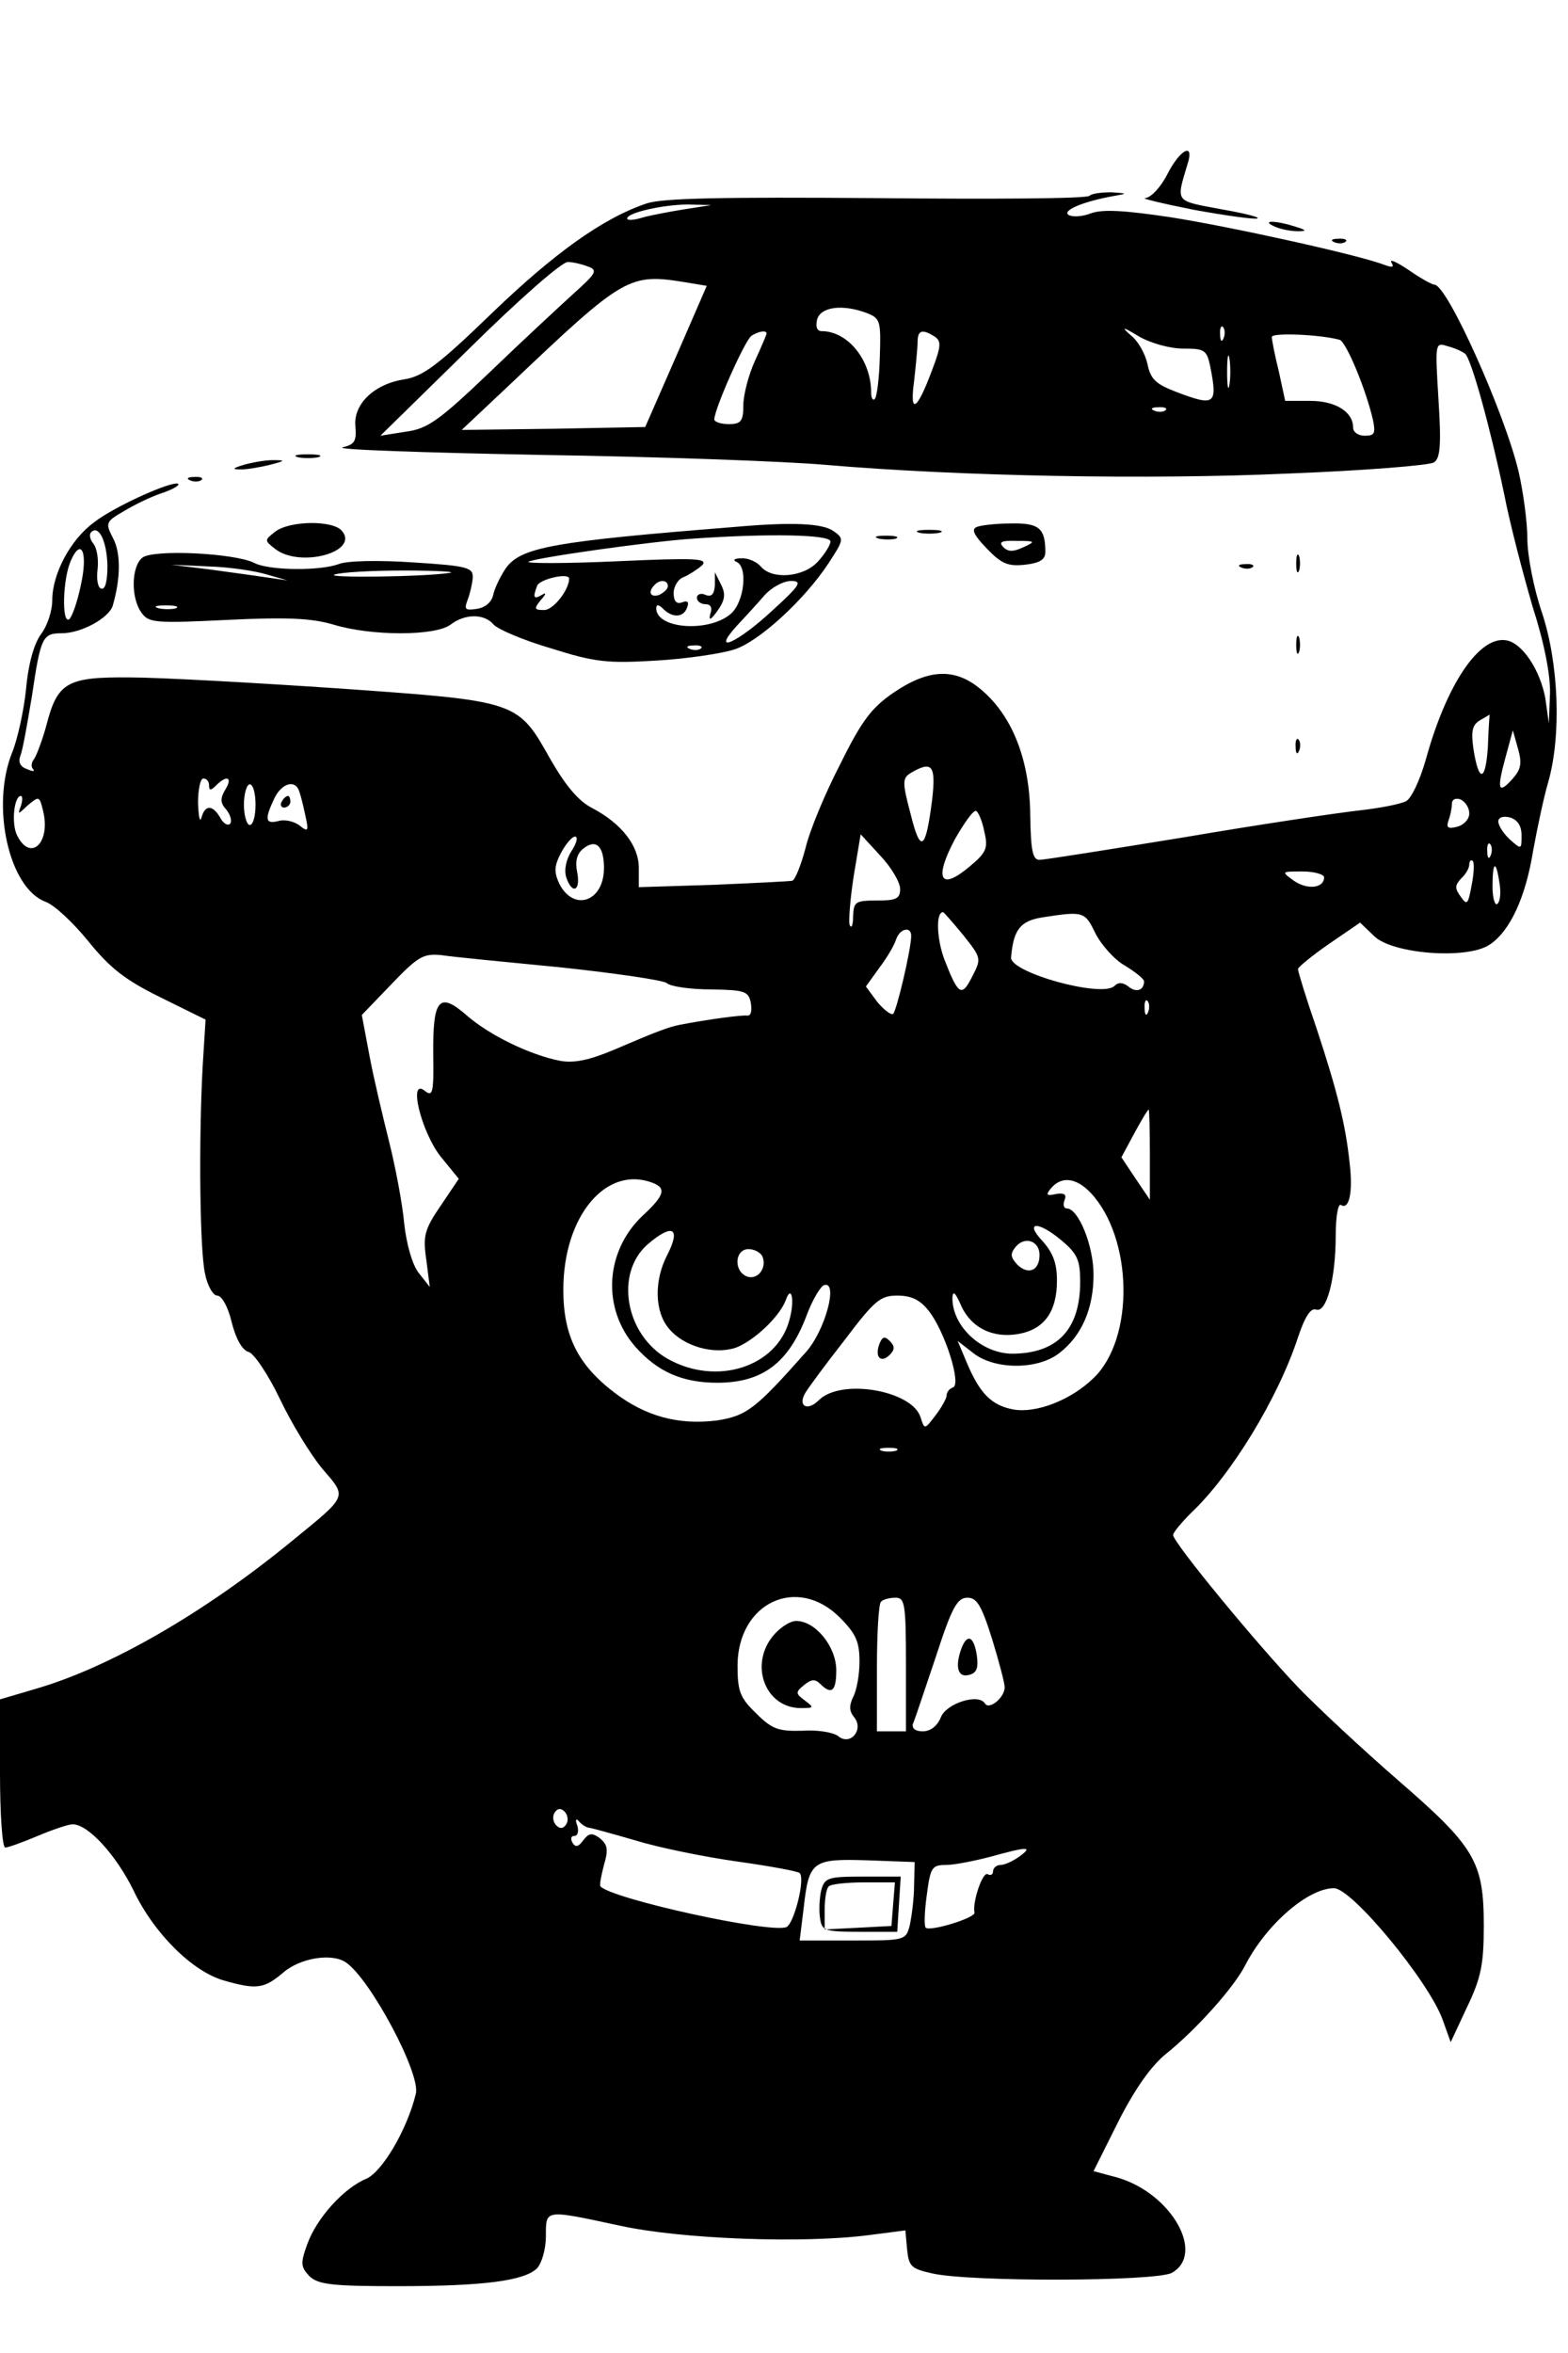 <?xml version="1.0" standalone="no"?>
<!DOCTYPE svg PUBLIC "-//W3C//DTD SVG 20010904//EN"
 "http://www.w3.org/TR/2001/REC-SVG-20010904/DTD/svg10.dtd">
<svg version="1.0" xmlns="http://www.w3.org/2000/svg"
 width="270pt" height="405pt" viewBox="0 0 270 405"
 preserveAspectRatio="xMidYMid meet">

<g transform="translate(0,405) scale(0.1,-0.1)"
fill="#000000" stroke="none">
<path d="M2010 3750 c-11 -22 -28 -40 -38 -41 -9 0 28 -9 83 -20 55 -10 105
-17 110 -15 6 2 -23 9 -63 16 -80 15 -77 11 -57 78 12 38 -13 25 -35 -18z"/>
<path d="M1876 3713 c-4 -5 -169 -6 -366 -4 -266 2 -368 0 -396 -9 -75 -25
-159 -85 -268 -190 -92 -89 -118 -108 -150 -113 -52 -8 -88 -43 -84 -81 2 -25
-1 -31 -22 -36 -14 -4 139 -9 340 -13 201 -3 421 -11 490 -17 233 -20 560 -26
800 -15 129 5 241 14 249 19 11 7 13 29 8 108 -6 99 -6 99 16 92 12 -3 25 -9
30 -13 11 -10 44 -131 67 -241 10 -52 33 -139 49 -194 20 -62 31 -118 30 -150
l-2 -51 -6 43 c-9 49 -40 96 -68 100 -46 7 -102 -75 -138 -206 -10 -35 -25
-67 -34 -71 -9 -5 -45 -12 -81 -16 -36 -4 -171 -24 -300 -46 -129 -21 -242
-39 -250 -39 -12 0 -15 16 -16 78 -1 93 -30 167 -81 212 -46 41 -92 40 -154
-2 -38 -26 -55 -48 -92 -123 -26 -50 -53 -115 -60 -145 -8 -30 -18 -55 -23
-56 -5 -1 -66 -4 -136 -7 l-128 -4 0 33 c0 38 -29 76 -80 103 -24 12 -46 39
-71 82 -58 103 -54 102 -365 124 -148 10 -310 19 -360 19 -108 1 -125 -8 -144
-82 -7 -26 -17 -52 -21 -58 -5 -6 -6 -14 -2 -18 4 -4 -1 -4 -10 0 -12 4 -16
12 -12 23 4 9 12 55 20 103 15 101 18 108 51 108 34 0 81 26 88 47 14 48 14
91 1 116 -14 27 -13 29 18 47 18 11 47 25 65 31 18 6 31 13 29 16 -8 7 -109
-38 -145 -66 -41 -30 -72 -89 -72 -134 0 -19 -9 -45 -19 -58 -12 -16 -22 -50
-26 -94 -4 -39 -15 -88 -24 -110 -37 -92 -6 -233 57 -257 15 -5 48 -36 74 -68
38 -47 64 -67 125 -97 l77 -38 -5 -80 c-7 -128 -5 -317 4 -357 4 -21 14 -38
21 -38 8 0 19 -20 25 -46 7 -28 18 -48 29 -51 9 -2 34 -39 54 -81 20 -42 53
-96 73 -120 43 -50 45 -45 -53 -125 -150 -123 -313 -217 -441 -254 l-61 -18 0
-127 c0 -71 4 -128 9 -128 5 0 30 9 56 20 26 11 53 20 60 20 27 0 75 -53 105
-114 35 -74 102 -140 156 -155 56 -16 69 -14 102 14 29 25 84 34 108 17 42
-29 129 -192 120 -226 -15 -62 -58 -134 -85 -146 -39 -16 -86 -68 -102 -113
-12 -33 -11 -39 4 -55 15 -14 38 -17 150 -17 149 0 220 9 242 31 8 9 15 33 15
55 0 47 -3 46 128 18 105 -23 315 -31 429 -16 l62 8 3 -33 c3 -29 7 -33 43
-41 65 -15 386 -14 413 1 58 33 -1 137 -94 164 l-41 11 43 86 c29 57 57 96 82
116 51 41 116 113 136 152 36 70 108 133 153 133 31 0 163 -160 187 -226 l14
-39 28 60 c24 50 29 73 29 140 0 111 -15 136 -149 252 -61 53 -137 124 -169
157 -71 74 -217 251 -217 264 0 4 14 21 31 38 69 65 150 198 184 302 12 36 22
51 31 48 18 -7 34 53 34 127 0 32 4 56 9 53 14 -9 21 21 15 72 -7 66 -21 123
-57 232 -18 52 -32 98 -32 102 0 3 24 23 53 43 l54 37 25 -24 c32 -30 159 -40
198 -14 35 23 62 81 75 162 7 38 18 91 26 118 23 81 18 205 -11 292 -14 41
-25 98 -25 127 0 28 -7 80 -15 115 -24 101 -123 322 -145 322 -4 0 -24 11 -44
25 -21 14 -34 20 -30 13 5 -8 2 -9 -12 -4 -43 17 -266 66 -368 82 -80 12 -117
14 -137 7 -15 -6 -32 -7 -39 -3 -12 8 28 24 80 33 22 4 21 4 -6 6 -17 0 -34
-2 -38 -6z m-696 -23 c-25 -4 -57 -10 -72 -14 -16 -5 -28 -6 -28 -2 0 10 63
24 105 24 l40 -1 -45 -7z m-167 -99 c17 -6 13 -12 -25 -46 -23 -21 -89 -82
-144 -135 -89 -85 -108 -98 -145 -103 l-44 -7 153 150 c84 83 160 150 170 149
9 0 25 -4 35 -8z m168 -27 l36 -6 -53 -122 -53 -121 -158 -3 -158 -2 85 80
c195 185 203 190 301 174z m312 -53 c23 -9 24 -14 22 -76 -1 -36 -5 -69 -9
-72 -3 -3 -6 2 -6 12 0 55 -40 105 -85 105 -8 0 -11 7 -8 20 6 22 44 27 86 11z
m544 -61 c37 0 41 -2 47 -31 13 -66 8 -69 -60 -43 -34 13 -43 22 -48 47 -4 18
-16 40 -29 50 -17 15 -14 15 14 -2 21 -12 54 -21 76 -21z m70 18 c-3 -8 -6 -5
-6 6 -1 11 2 17 5 13 3 -3 4 -12 1 -19z m-787 8 c0 -2 -9 -23 -20 -47 -11 -24
-20 -59 -20 -76 0 -28 -4 -33 -25 -33 -14 0 -25 4 -25 8 0 18 53 137 64 144
12 8 26 10 26 4z m289 -5 c12 -8 12 -16 -4 -58 -26 -70 -39 -78 -31 -19 3 27
6 57 6 67 0 21 8 23 29 10z m698 -6 c11 -4 44 -82 57 -137 5 -24 3 -28 -14
-28 -11 0 -20 6 -20 14 0 27 -30 46 -74 46 l-43 0 -11 51 c-7 28 -12 54 -12
59 0 8 86 4 117 -5z m-190 -77 c-2 -13 -4 -3 -4 22 0 25 2 35 4 23 2 -13 2
-33 0 -45z m-110 -44 c-3 -3 -12 -4 -19 -1 -8 3 -5 6 6 6 11 1 17 -2 13 -5z
m-1822 -268 c0 -27 -4 -42 -11 -39 -6 2 -8 17 -6 33 2 17 -1 36 -7 44 -6 7 -8
16 -4 20 13 13 27 -15 28 -58z m-46 -34 c-6 -29 -15 -54 -20 -58 -13 -8 -11
70 3 101 18 41 30 14 17 -43z m2423 -278 c-4 -61 -16 -61 -25 -2 -4 29 -2 40
11 48 9 5 17 10 17 10 0 0 -2 -25 -3 -56z m43 -54 c-25 -28 -28 -20 -13 35
l13 48 9 -32 c7 -25 5 -35 -9 -51z m-1000 -37 c-11 -87 -20 -93 -37 -24 -15
56 -14 62 1 71 36 21 43 13 36 -47z m-1245 25 c0 -9 3 -9 12 0 19 19 29 14 16
-7 -9 -15 -9 -23 2 -35 7 -9 10 -20 6 -24 -4 -4 -12 1 -17 11 -13 22 -26 22
-32 0 -3 -10 -5 1 -6 25 0 23 4 42 9 42 6 0 10 -5 10 -12z m80 -33 c0 -19 -4
-35 -10 -35 -5 0 -10 16 -10 35 0 19 5 35 10 35 6 0 10 -16 10 -35z m73 28 c3
-5 8 -24 12 -43 7 -31 6 -33 -9 -21 -9 7 -25 11 -36 8 -23 -6 -25 2 -8 38 11
24 32 33 41 18z m-477 -30 c-6 -16 -5 -15 12 1 19 16 20 16 26 -9 14 -55 -21
-89 -44 -44 -11 20 -6 69 6 69 3 0 3 -8 0 -17z m2494 -13 c0 -10 -9 -20 -21
-23 -15 -4 -19 -2 -15 10 3 8 6 21 6 29 0 8 6 11 15 8 8 -4 15 -14 15 -24z
m-835 -32 c7 -28 3 -36 -26 -60 -50 -42 -61 -21 -25 47 17 30 33 52 37 49 4
-2 11 -19 14 -36z m925 -6 c0 -24 0 -25 -20 -7 -11 10 -20 24 -20 31 0 7 8 10
20 7 13 -4 20 -14 20 -31z m-1636 -27 c-9 -14 -13 -32 -9 -45 10 -30 25 -24
19 8 -4 19 -1 32 10 41 22 18 36 5 36 -33 0 -58 -52 -76 -77 -27 -9 20 -9 30
3 53 8 15 19 28 24 28 6 0 3 -11 -6 -25z m566 -65 c0 -17 -7 -20 -40 -20 -37
0 -40 -2 -41 -27 0 -16 -3 -22 -6 -15 -2 7 1 45 7 84 l12 72 34 -37 c19 -20
34 -46 34 -57z m1017 58 c-3 -8 -6 -5 -6 6 -1 11 2 17 5 13 3 -3 4 -12 1 -19z
m-33 -52 c-6 -33 -8 -35 -19 -19 -10 14 -10 19 1 31 8 7 14 18 14 24 0 6 3 9
6 6 3 -3 2 -22 -2 -42z m48 4 c3 -17 1 -33 -4 -36 -4 -3 -8 11 -8 30 0 44 6
47 12 6z m-302 10 c0 -19 -29 -22 -52 -6 -22 16 -22 16 15 16 20 0 37 -5 37
-10z m-621 -100 c31 -39 31 -40 15 -71 -18 -36 -24 -32 -48 30 -13 35 -15 81
-2 81 1 0 17 -18 35 -40z m227 4 c10 -20 33 -46 51 -56 18 -11 33 -23 33 -27
0 -16 -14 -20 -27 -9 -9 7 -17 8 -24 1 -21 -21 -180 23 -178 49 4 48 16 63 54
69 71 11 73 10 91 -27z m-317 -6 c-1 -26 -25 -127 -31 -133 -3 -3 -15 6 -27
20 l-20 27 23 32 c13 17 26 39 29 49 7 20 27 23 26 5z m-604 -53 c94 -10 176
-22 183 -27 6 -6 41 -11 76 -11 59 -1 65 -3 69 -24 2 -14 0 -22 -7 -21 -9 1
-64 -6 -116 -16 -20 -4 -43 -13 -113 -43 -43 -18 -68 -23 -92 -19 -52 10 -122
44 -161 78 -48 42 -59 29 -58 -68 1 -65 -1 -72 -14 -62 -30 25 -7 -70 27 -113
l31 -38 -31 -46 c-28 -41 -31 -52 -25 -93 l6 -47 -19 24 c-11 14 -21 49 -25
85 -3 34 -15 97 -26 141 -11 44 -27 111 -34 149 l-13 69 51 53 c46 48 55 53
86 50 19 -3 112 -12 205 -21z m1012 -77 c-3 -8 -6 -5 -6 6 -1 11 2 17 5 13 3
-3 4 -12 1 -19z m3 -245 l0 -78 -25 37 -24 36 22 41 c12 22 23 41 25 41 1 0 2
-35 2 -77z m-856 -49 c24 -9 20 -22 -18 -57 -64 -61 -70 -159 -12 -225 38 -43
81 -62 141 -62 78 0 123 34 154 116 10 27 24 50 30 52 25 8 2 -78 -31 -115
-87 -98 -102 -110 -154 -118 -66 -8 -122 7 -176 48 -63 48 -88 98 -88 177 0
127 74 215 154 184z m754 -17 c73 -78 76 -251 5 -319 -39 -38 -99 -61 -138
-54 -38 7 -58 28 -80 80 l-16 38 27 -21 c37 -29 111 -29 148 0 39 30 59 77 59
135 0 50 -26 114 -46 114 -5 0 -7 6 -4 14 4 10 0 13 -14 11 -17 -4 -19 -2 -9
10 18 21 43 18 68 -8z m-49 -83 c26 -22 31 -33 31 -70 0 -83 -40 -124 -118
-124 -53 1 -103 48 -102 97 1 12 5 8 14 -12 17 -40 55 -59 100 -51 44 8 66 38
66 92 0 30 -7 48 -25 68 -32 34 -7 35 34 0z m-680 -24 c-23 -44 -22 -98 3
-127 25 -30 76 -45 114 -33 31 11 76 53 87 82 10 29 16 -1 6 -35 -22 -80 -125
-113 -209 -66 -73 41 -92 147 -35 197 43 37 58 29 34 -18z m641 0 c0 -27 -19
-35 -38 -17 -12 13 -13 19 -3 31 16 19 41 10 41 -14z m-477 -3 c8 -20 -9 -41
-27 -34 -23 9 -21 47 3 47 10 0 21 -6 24 -13z m286 -93 c28 -35 57 -127 42
-132 -6 -2 -11 -8 -11 -14 0 -5 -9 -21 -19 -34 -19 -25 -19 -25 -26 -3 -15 46
-137 67 -175 29 -20 -20 -37 -10 -23 13 4 7 34 48 67 90 52 69 62 77 91 77 24
0 39 -7 54 -26z m-56 -241 c-7 -2 -19 -2 -25 0 -7 3 -2 5 12 5 14 0 19 -2 13
-5z m-97 -287 c28 -28 34 -42 34 -76 0 -23 -5 -50 -11 -61 -7 -15 -7 -24 2
-35 17 -21 -7 -50 -28 -32 -8 6 -35 11 -61 9 -41 -1 -52 2 -80 30 -28 27 -32
38 -32 83 1 108 103 155 176 82z m114 -81 l0 -115 -25 0 -25 0 0 108 c0 60 3
112 7 115 3 4 15 7 25 7 16 0 18 -10 18 -115z m148 45 c12 -39 22 -77 22 -84
0 -18 -27 -40 -34 -28 -11 18 -67 0 -76 -24 -6 -15 -18 -24 -31 -24 -13 0 -19
5 -17 13 3 6 20 58 39 114 28 86 37 103 55 103 16 0 24 -13 42 -70z m-733
-320 c-5 -8 -11 -8 -17 -2 -6 6 -7 16 -3 22 5 8 11 8 17 2 6 -6 7 -16 3 -22z
m40 -6 c6 -1 42 -11 80 -22 39 -12 117 -28 174 -36 57 -8 106 -17 108 -20 10
-10 -10 -88 -23 -93 -29 -11 -298 48 -320 70 -2 2 1 18 6 37 8 27 6 35 -7 46
-14 10 -19 9 -29 -4 -8 -11 -13 -12 -18 -4 -4 7 -3 12 3 12 6 0 8 8 5 18 -4
10 -2 13 3 7 4 -5 13 -11 18 -11z m741 -49 c-11 -8 -26 -15 -33 -15 -7 0 -13
-5 -13 -11 0 -5 -4 -8 -9 -5 -9 6 -27 -49 -23 -66 2 -9 -76 -33 -84 -26 -3 3
-2 29 2 57 6 47 9 51 33 51 14 0 49 7 76 14 65 18 74 18 51 1z m-182 -50 c0
-22 -4 -52 -7 -67 -7 -28 -7 -28 -99 -28 l-91 0 7 57 c9 80 15 84 110 81 l81
-3 -1 -40z"/>
<path d="M485 2670 c-3 -5 -1 -10 4 -10 6 0 11 5 11 10 0 6 -2 10 -4 10 -3 0
-8 -4 -11 -10z"/>
<path d="M1514 1736 c-8 -22 3 -33 18 -18 9 9 9 15 0 24 -9 9 -13 7 -18 -6z"/>
<path d="M1330 1233 c-40 -51 -11 -123 49 -123 23 0 23 1 7 13 -16 12 -17 14
-1 27 12 10 19 10 27 2 20 -20 28 -13 28 23 0 41 -36 85 -69 85 -11 0 -29 -12
-41 -27z"/>
<path d="M1656 1214 c-12 -32 -7 -52 12 -47 14 3 17 12 14 34 -5 32 -16 38
-26 13z"/>
<path d="M1414 796 c-3 -13 -4 -35 -2 -47 3 -22 7 -24 68 -24 l65 0 3 48 3 47
-65 0 c-61 0 -66 -2 -72 -24z m124 -23 l-3 -38 -57 -3 -58 -3 0 34 c0 18 3 37
7 40 3 4 31 7 60 7 l54 0 -3 -37z"/>
<path d="M2195 3660 c11 -5 29 -8 40 -8 16 0 15 2 -5 8 -34 11 -60 11 -35 0z"/>
<path d="M2298 3633 c7 -3 16 -2 19 1 4 3 -2 6 -13 5 -11 0 -14 -3 -6 -6z"/>
<path d="M513 3263 c9 -2 25 -2 35 0 9 3 1 5 -18 5 -19 0 -27 -2 -17 -5z"/>
<path d="M420 3250 c-20 -6 -21 -8 -5 -8 11 0 34 4 50 8 27 7 27 8 5 8 -14 0
-36 -4 -50 -8z"/>
<path d="M328 3223 c7 -3 16 -2 19 1 4 3 -2 6 -13 5 -11 0 -14 -3 -6 -6z"/>
<path d="M474 3135 c-19 -15 -19 -15 0 -30 43 -33 145 -5 115 31 -15 19 -90
18 -115 -1z"/>
<path d="M1265 3143 c-314 -25 -368 -35 -394 -71 -10 -15 -20 -36 -22 -47 -3
-12 -14 -21 -28 -23 -20 -3 -22 -1 -16 15 4 10 8 27 9 38 1 18 -7 21 -103 27
-58 4 -114 3 -128 -3 -33 -12 -120 -11 -145 2 -33 17 -175 24 -193 9 -19 -15
-20 -70 -1 -95 12 -17 24 -18 147 -12 104 5 145 3 183 -8 65 -20 176 -20 202
0 25 19 58 19 74 0 7 -8 51 -27 99 -41 76 -24 97 -26 181 -21 52 3 112 12 134
19 42 13 121 85 163 149 26 40 27 42 8 55 -18 13 -70 16 -170 7z m165 -25 c0
-6 -10 -22 -22 -35 -25 -27 -79 -31 -98 -8 -7 8 -22 15 -34 14 -11 0 -15 -3
-8 -6 20 -8 14 -68 -9 -89 -37 -33 -129 -27 -129 9 0 7 4 7 12 -1 16 -16 35
-15 41 2 4 10 1 13 -9 9 -9 -3 -14 2 -14 16 0 12 8 25 18 28 9 4 23 13 31 20
11 12 -12 13 -145 7 -88 -4 -157 -4 -154 -1 6 6 208 35 285 40 130 9 235 7
235 -5z m-970 -57 l35 -10 -35 5 c-19 3 -64 9 -100 14 l-65 8 65 -3 c36 -1 81
-8 100 -14z m315 3 c-45 -7 -216 -9 -199 -3 11 4 64 7 119 7 55 0 91 -2 80 -4z
m205 -10 c0 -19 -27 -54 -43 -54 -17 0 -18 2 -6 17 10 11 10 14 2 9 -14 -8
-16 -5 -8 16 4 11 55 23 55 12z m170 -13 c0 -5 -7 -11 -15 -15 -15 -5 -20 5
-8 17 9 10 23 9 23 -2z m182 -40 c-61 -57 -109 -79 -64 -29 15 16 37 40 49 54
12 13 32 24 45 24 20 0 16 -7 -30 -49z m-1029 2 c-7 -2 -21 -2 -30 0 -10 3 -4
5 12 5 17 0 24 -2 18 -5z m904 -69 c-3 -3 -12 -4 -19 -1 -8 3 -5 6 6 6 11 1
17 -2 13 -5z"/>
<path d="M1231 3043 c-1 -16 -6 -21 -16 -17 -8 4 -15 1 -15 -5 0 -6 7 -11 15
-11 9 0 12 -6 8 -17 -3 -12 1 -10 12 5 13 18 15 29 7 45 l-11 22 0 -22z"/>
<path d="M1682 3143 c-10 -4 -5 -14 17 -37 26 -27 37 -31 66 -28 26 3 35 9 35
22 0 41 -11 50 -59 49 -25 0 -52 -3 -59 -6z m80 -35 c-17 -8 -26 -8 -34 0 -9
9 -4 12 23 11 32 0 33 -1 11 -11z"/>
<path d="M1583 3133 c9 -2 25 -2 35 0 9 3 1 5 -18 5 -19 0 -27 -2 -17 -5z"/>
<path d="M1513 3123 c9 -2 23 -2 30 0 6 3 -1 5 -18 5 -16 0 -22 -2 -12 -5z"/>
<path d="M2232 3080 c0 -14 2 -19 5 -12 2 6 2 18 0 25 -3 6 -5 1 -5 -13z"/>
<path d="M2138 3073 c7 -3 16 -2 19 1 4 3 -2 6 -13 5 -11 0 -14 -3 -6 -6z"/>
<path d="M2232 2940 c0 -14 2 -19 5 -12 2 6 2 18 0 25 -3 6 -5 1 -5 -13z"/>
<path d="M2231 2764 c0 -11 3 -14 6 -6 3 7 2 16 -1 19 -3 4 -6 -2 -5 -13z"/>
</g>
</svg>
